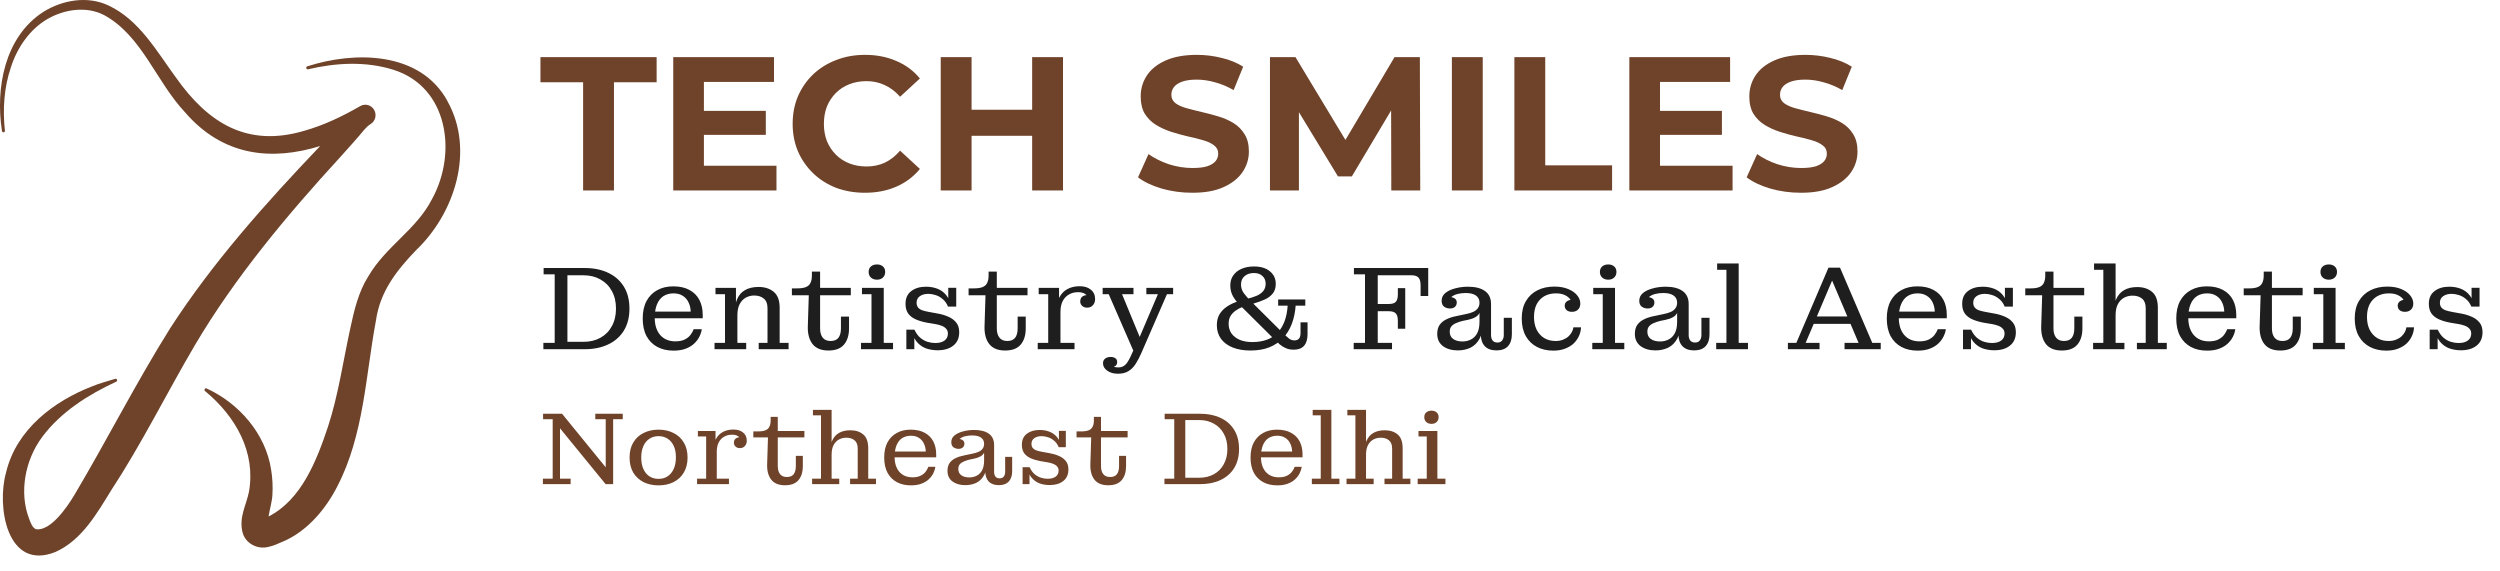 <svg width="315" height="72" viewBox="0 0 315 72" fill="none" xmlns="http://www.w3.org/2000/svg">
<g clip-path="url(#clip0_18_16)">
<path d="M45.841 16.405C46.143 16.059 46.45 15.768 46.672 15.647C47.286 15.289 47.502 14.492 47.151 13.86C46.801 13.228 46.014 13.009 45.394 13.366C43.124 14.674 40.762 15.8 38.309 16.487C31.218 18.576 26.274 15.592 22.155 9.75C19.734 6.447 17.55 2.512 13.684 0.698C11.042 -0.561 7.877 -0.011 5.456 1.5C0.577 4.649 -0.593 11.113 0.248 16.509C0.285 16.751 0.647 16.702 0.62 16.46C0.323 13.778 0.512 11.019 1.369 8.491C2.178 5.963 3.769 3.688 5.974 2.396C8.125 1.171 10.88 0.736 13.129 1.907C17.884 4.512 19.658 10.25 23.282 14.113C28.129 19.757 34.292 20.268 40.341 18.4C33.505 25.567 26.813 33.041 21.422 41.389C17.103 48.292 13.485 55.442 9.36 62.388C8.357 64.059 6.335 66.928 4.545 66.686C4.092 66.516 3.86 65.889 3.65 65.312C2.415 62.059 3.122 57.986 5.343 55.019C7.683 51.902 11.123 49.721 14.633 48.099C14.86 48.017 14.752 47.66 14.514 47.731C13.56 48.033 12.563 48.281 11.63 48.671C6.799 50.534 2.059 54.106 0.771 59.508C-0.459 63.834 0.889 72.006 6.998 69.544C10.331 68.038 12.201 64.702 14.024 61.756C17.874 55.887 21.066 49.413 24.592 43.428C29.633 34.915 36.163 27.105 42.838 19.829C43.469 19.136 45.313 17.081 45.841 16.41V16.405Z" fill="#6F432A"/>
<path d="M56.399 12.767C52.969 6.441 44.693 6.425 38.719 8.359C38.492 8.425 38.584 8.799 38.821 8.727C42.347 7.903 46.084 7.7 49.556 8.788C56.436 10.942 57.639 19.219 54.458 25.039C52.463 28.974 48.645 30.974 46.381 34.86C45.157 36.811 44.612 39.136 44.138 41.367C43.226 45.533 42.633 49.77 41.328 53.76C39.9 58.052 37.959 62.987 33.839 65.076C33.969 64.218 34.281 63.224 34.324 62.355C34.389 61.366 34.335 60.206 34.168 59.223C33.489 54.628 30.059 50.776 26.032 48.946C25.832 48.847 25.665 49.132 25.832 49.27C29.66 52.43 32.281 56.964 31.359 62.015C31.03 63.63 30.092 65.18 30.55 67.038C30.89 68.467 32.432 69.263 33.801 68.912C34.502 68.774 35.052 68.483 35.64 68.241C38.73 66.944 41.113 64.059 42.536 61.212C45.868 54.755 46.079 47.225 47.367 40.405C47.874 36.783 49.918 34.123 52.452 31.496C57.299 26.869 59.849 18.95 56.383 12.756L56.399 12.767Z" fill="#6F432A"/>
</g>
<path d="M73.472 24V10.368H68.096V7.2H82.736V10.368H77.36V24H73.472ZM88.404 13.968H96.492V16.992H88.404V13.968ZM88.692 20.88H97.836V24H84.828V7.2H97.524V10.32H88.692V20.88ZM108.97 24.288C107.674 24.288 106.466 24.08 105.346 23.664C104.242 23.232 103.282 22.624 102.465 21.84C101.65 21.056 101.01 20.136 100.546 19.08C100.098 18.024 99.874 16.864 99.874 15.6C99.874 14.336 100.098 13.176 100.546 12.12C101.01 11.064 101.65 10.144 102.465 9.36C103.298 8.576 104.266 7.976 105.37 7.56C106.474 7.128 107.682 6.912 108.994 6.912C110.45 6.912 111.762 7.168 112.93 7.68C114.114 8.176 115.106 8.912 115.906 9.888L113.41 12.192C112.834 11.536 112.194 11.048 111.49 10.728C110.786 10.392 110.018 10.224 109.186 10.224C108.402 10.224 107.682 10.352 107.026 10.608C106.37 10.864 105.802 11.232 105.322 11.712C104.842 12.192 104.466 12.76 104.194 13.416C103.938 14.072 103.81 14.8 103.81 15.6C103.81 16.4 103.938 17.128 104.194 17.784C104.466 18.44 104.842 19.008 105.322 19.488C105.802 19.968 106.37 20.336 107.026 20.592C107.682 20.848 108.402 20.976 109.186 20.976C110.018 20.976 110.786 20.816 111.49 20.496C112.194 20.16 112.834 19.656 113.41 18.984L115.906 21.288C115.106 22.264 114.114 23.008 112.93 23.52C111.762 24.032 110.442 24.288 108.97 24.288ZM130.051 7.2H133.939V24H130.051V7.2ZM122.419 24H118.531V7.2H122.419V24ZM130.339 17.112H122.131V13.824H130.339V17.112ZM150.231 24.288C148.887 24.288 147.599 24.112 146.367 23.76C145.135 23.392 144.143 22.92 143.391 22.344L144.711 19.416C145.431 19.928 146.279 20.352 147.255 20.688C148.247 21.008 149.247 21.168 150.255 21.168C151.023 21.168 151.639 21.096 152.103 20.952C152.583 20.792 152.935 20.576 153.159 20.304C153.383 20.032 153.495 19.72 153.495 19.368C153.495 18.92 153.319 18.568 152.967 18.312C152.615 18.04 152.151 17.824 151.575 17.664C150.999 17.488 150.359 17.328 149.655 17.184C148.967 17.024 148.271 16.832 147.567 16.608C146.879 16.384 146.247 16.096 145.671 15.744C145.095 15.392 144.623 14.928 144.255 14.352C143.903 13.776 143.727 13.04 143.727 12.144C143.727 11.184 143.983 10.312 144.495 9.528C145.023 8.728 145.807 8.096 146.847 7.632C147.903 7.152 149.223 6.912 150.807 6.912C151.863 6.912 152.903 7.04 153.927 7.296C154.951 7.536 155.855 7.904 156.639 8.4L155.439 11.352C154.655 10.904 153.871 10.576 153.087 10.368C152.303 10.144 151.535 10.032 150.783 10.032C150.031 10.032 149.415 10.12 148.935 10.296C148.455 10.472 148.111 10.704 147.903 10.992C147.695 11.264 147.591 11.584 147.591 11.952C147.591 12.384 147.767 12.736 148.119 13.008C148.471 13.264 148.935 13.472 149.511 13.632C150.087 13.792 150.719 13.952 151.407 14.112C152.111 14.272 152.807 14.456 153.495 14.664C154.199 14.872 154.839 15.152 155.415 15.504C155.991 15.856 156.455 16.32 156.807 16.896C157.175 17.472 157.359 18.2 157.359 19.08C157.359 20.024 157.095 20.888 156.567 21.672C156.039 22.456 155.247 23.088 154.191 23.568C153.151 24.048 151.831 24.288 150.231 24.288ZM160.015 24V7.2H163.231L170.383 19.056H168.679L175.711 7.2H178.903L178.951 24H175.303L175.279 12.792H175.951L170.335 22.224H168.583L162.847 12.792H163.663V24H160.015ZM182.937 24V7.2H186.825V24H182.937ZM190.812 24V7.2H194.7V20.832H203.124V24H190.812ZM208.873 13.968H216.961V16.992H208.873V13.968ZM209.161 20.88H218.305V24H205.297V7.2H217.993V10.32H209.161V20.88ZM226.918 24.288C225.574 24.288 224.286 24.112 223.054 23.76C221.822 23.392 220.83 22.92 220.078 22.344L221.398 19.416C222.118 19.928 222.966 20.352 223.942 20.688C224.934 21.008 225.934 21.168 226.942 21.168C227.71 21.168 228.326 21.096 228.79 20.952C229.27 20.792 229.622 20.576 229.846 20.304C230.07 20.032 230.182 19.72 230.182 19.368C230.182 18.92 230.006 18.568 229.654 18.312C229.302 18.04 228.838 17.824 228.262 17.664C227.686 17.488 227.046 17.328 226.342 17.184C225.654 17.024 224.958 16.832 224.254 16.608C223.566 16.384 222.934 16.096 222.358 15.744C221.782 15.392 221.31 14.928 220.942 14.352C220.59 13.776 220.414 13.04 220.414 12.144C220.414 11.184 220.67 10.312 221.182 9.528C221.71 8.728 222.494 8.096 223.534 7.632C224.59 7.152 225.91 6.912 227.494 6.912C228.55 6.912 229.59 7.04 230.614 7.296C231.638 7.536 232.542 7.904 233.326 8.4L232.126 11.352C231.342 10.904 230.558 10.576 229.774 10.368C228.99 10.144 228.222 10.032 227.47 10.032C226.718 10.032 226.102 10.12 225.622 10.296C225.142 10.472 224.798 10.704 224.59 10.992C224.382 11.264 224.278 11.584 224.278 11.952C224.278 12.384 224.454 12.736 224.806 13.008C225.158 13.264 225.622 13.472 226.198 13.632C226.774 13.792 227.406 13.952 228.094 14.112C228.798 14.272 229.494 14.456 230.182 14.664C230.886 14.872 231.526 15.152 232.102 15.504C232.678 15.856 233.142 16.32 233.494 16.896C233.862 17.472 234.046 18.2 234.046 19.08C234.046 20.024 233.782 20.888 233.254 21.672C232.726 22.456 231.934 23.088 230.878 23.568C229.838 24.048 228.518 24.288 226.918 24.288ZM76.307 61L70.561 53.967L70.821 52.134L76.32 58.881L76.307 61ZM68.403 61V60.311H69.638V52.823H68.429V52.134H70.821L70.561 53.967V60.311H71.9V61H68.403ZM76.307 61L76.242 58.881H76.32V52.823H75.007V52.134H78.465V52.823H77.256V61H76.307ZM82.98 61.156C82.278 61.156 81.65 61.022 81.095 60.753C80.549 60.476 80.116 60.077 79.795 59.557C79.483 59.028 79.327 58.391 79.327 57.646C79.327 56.901 79.483 56.268 79.795 55.748C80.116 55.219 80.549 54.821 81.095 54.552C81.65 54.275 82.278 54.136 82.98 54.136C83.682 54.136 84.306 54.275 84.852 54.552C85.407 54.821 85.84 55.219 86.152 55.748C86.473 56.268 86.633 56.901 86.633 57.646C86.633 58.391 86.473 59.028 86.152 59.557C85.84 60.077 85.407 60.476 84.852 60.753C84.306 61.022 83.682 61.156 82.98 61.156ZM82.98 60.337C83.422 60.337 83.803 60.229 84.124 60.012C84.453 59.795 84.709 59.483 84.891 59.076C85.073 58.669 85.164 58.179 85.164 57.607C85.164 57.052 85.073 56.58 84.891 56.19C84.709 55.791 84.453 55.488 84.124 55.28C83.803 55.063 83.422 54.955 82.98 54.955C82.547 54.955 82.165 55.063 81.836 55.28C81.507 55.488 81.251 55.796 81.069 56.203C80.887 56.602 80.796 57.083 80.796 57.646C80.796 58.218 80.887 58.703 81.069 59.102C81.251 59.501 81.507 59.808 81.836 60.025C82.165 60.233 82.547 60.337 82.98 60.337ZM87.83 61V60.311H88.974V54.994H87.934V54.305H90.157V56.541L90.313 56.515V60.311H91.847V61H87.83ZM89.858 56.931C89.867 56.272 89.979 55.739 90.196 55.332C90.421 54.916 90.72 54.613 91.093 54.422C91.474 54.223 91.903 54.123 92.38 54.123C92.891 54.114 93.303 54.236 93.615 54.487C93.936 54.738 94.096 55.085 94.096 55.527C94.096 55.804 94.013 56.03 93.849 56.203C93.693 56.376 93.485 56.463 93.225 56.463C92.999 56.463 92.817 56.398 92.679 56.268C92.54 56.138 92.471 55.978 92.471 55.787C92.471 55.544 92.553 55.362 92.718 55.241C92.891 55.12 93.138 55.068 93.459 55.085L93.342 55.553C93.325 55.302 93.212 55.107 93.004 54.968C92.805 54.829 92.536 54.764 92.198 54.773C91.851 54.773 91.535 54.855 91.249 55.02C90.963 55.176 90.733 55.414 90.56 55.735C90.395 56.056 90.313 56.454 90.313 56.931H89.858ZM98.91 61.143C98.121 61.143 97.54 60.905 97.168 60.428C96.795 59.943 96.626 59.28 96.661 58.439L96.765 55.111H94.919V54.357H95.517C95.915 54.357 96.227 54.309 96.453 54.214C96.687 54.119 96.851 53.967 96.947 53.759C97.051 53.551 97.103 53.282 97.103 52.953V52.524H98V58.738C98 59.163 98.095 59.496 98.286 59.739C98.476 59.982 98.762 60.103 99.144 60.103C99.534 60.103 99.82 59.986 100.002 59.752C100.184 59.509 100.275 59.171 100.275 58.738V57.438H101.159V58.725C101.159 59.479 100.972 60.073 100.6 60.506C100.236 60.931 99.672 61.143 98.91 61.143ZM98 55.111V54.305H101.354V55.111H98ZM102.326 61V60.311H103.444V52.329H102.43V51.64H104.783V60.311H105.745V61H102.326ZM107.11 61V60.311H108.072V56.528C108.072 56.051 107.942 55.705 107.682 55.488C107.422 55.263 107.071 55.15 106.629 55.15C106.308 55.15 106.005 55.224 105.719 55.371C105.441 55.518 105.216 55.748 105.043 56.06C104.869 56.372 104.783 56.784 104.783 57.295L104.549 57.308C104.549 56.606 104.644 56.025 104.835 55.566C105.034 55.107 105.324 54.769 105.706 54.552C106.096 54.327 106.577 54.214 107.149 54.214C107.816 54.214 108.358 54.392 108.774 54.747C109.19 55.094 109.398 55.674 109.398 56.489V60.311H110.373V61H107.11ZM114.775 61.156C114.099 61.156 113.51 61.022 113.007 60.753C112.504 60.484 112.11 60.09 111.824 59.57C111.547 59.041 111.408 58.4 111.408 57.646C111.408 56.892 111.547 56.255 111.824 55.735C112.11 55.215 112.5 54.821 112.994 54.552C113.497 54.275 114.077 54.136 114.736 54.136L114.775 54.903C114.35 54.903 113.982 55.003 113.67 55.202C113.367 55.401 113.133 55.7 112.968 56.099C112.803 56.489 112.721 56.979 112.721 57.568C112.721 58.357 112.92 58.985 113.319 59.453C113.726 59.912 114.277 60.142 114.97 60.142C115.395 60.142 115.741 60.073 116.01 59.934C116.279 59.795 116.487 59.626 116.634 59.427C116.79 59.219 116.903 59.015 116.972 58.816H117.856C117.821 59.085 117.735 59.358 117.596 59.635C117.457 59.912 117.262 60.168 117.011 60.402C116.768 60.627 116.461 60.809 116.088 60.948C115.724 61.087 115.286 61.156 114.775 61.156ZM112.032 57.62V56.892H116.647L117.96 57.243V57.62H112.032ZM116.647 56.892C116.638 56.528 116.56 56.194 116.413 55.891C116.274 55.588 116.066 55.349 115.789 55.176C115.52 54.994 115.182 54.903 114.775 54.903L114.736 54.136C115.438 54.136 116.027 54.266 116.504 54.526C116.989 54.786 117.353 55.15 117.596 55.618C117.839 56.086 117.96 56.628 117.96 57.243L116.647 56.892ZM120.773 56.554C120.539 56.554 120.327 56.489 120.136 56.359C119.954 56.22 119.863 56.004 119.863 55.709C119.863 55.371 119.998 55.089 120.266 54.864C120.544 54.639 120.903 54.47 121.345 54.357C121.787 54.236 122.255 54.175 122.749 54.175C123.547 54.175 124.166 54.335 124.608 54.656C125.05 54.977 125.267 55.462 125.258 56.112L123.997 55.917C123.997 55.579 123.867 55.319 123.607 55.137C123.356 54.955 122.979 54.864 122.476 54.864C122.173 54.864 121.883 54.899 121.605 54.968C121.328 55.037 121.098 55.15 120.916 55.306C120.743 55.453 120.648 55.653 120.63 55.904L120.617 55.28C120.895 55.289 121.116 55.345 121.28 55.449C121.445 55.553 121.523 55.713 121.514 55.93C121.506 56.121 121.436 56.272 121.306 56.385C121.176 56.498 120.999 56.554 120.773 56.554ZM125.856 61.13C125.302 61.13 124.877 60.978 124.582 60.675C124.288 60.363 124.14 59.925 124.14 59.362V58.946H123.997V57.035H123.919L123.997 56.45V55.917L125.258 56.112V59.466C125.258 59.7 125.315 59.895 125.427 60.051C125.549 60.198 125.726 60.272 125.96 60.272C126.186 60.272 126.355 60.198 126.467 60.051C126.589 59.895 126.649 59.7 126.649 59.466V57.568H127.533V59.375C127.533 59.93 127.39 60.363 127.104 60.675C126.818 60.978 126.402 61.13 125.856 61.13ZM121.631 61.13C120.973 61.13 120.431 60.974 120.006 60.662C119.59 60.341 119.382 59.899 119.382 59.336C119.382 58.929 119.469 58.599 119.642 58.348C119.824 58.088 120.071 57.884 120.383 57.737C120.695 57.581 121.055 57.464 121.462 57.386L122.567 57.152C122.836 57.1 123.079 57.026 123.295 56.931C123.512 56.836 123.681 56.706 123.802 56.541C123.932 56.376 123.997 56.168 123.997 55.917L124.036 57.035H123.997C123.911 57.226 123.759 57.382 123.542 57.503C123.334 57.624 123.07 57.72 122.749 57.789L122.177 57.906C121.917 57.967 121.679 58.045 121.462 58.14C121.246 58.227 121.072 58.344 120.942 58.491C120.812 58.638 120.747 58.838 120.747 59.089C120.747 59.436 120.873 59.7 121.124 59.882C121.376 60.064 121.714 60.155 122.138 60.155C122.468 60.155 122.771 60.086 123.048 59.947C123.334 59.808 123.564 59.583 123.737 59.271C123.911 58.95 123.997 58.53 123.997 58.01L124.374 58.036C124.374 58.781 124.253 59.384 124.01 59.843C123.768 60.294 123.438 60.623 123.022 60.831C122.606 61.03 122.143 61.13 121.631 61.13ZM132.266 61.117C131.79 61.117 131.352 61.043 130.953 60.896C130.563 60.74 130.234 60.497 129.965 60.168C129.697 59.839 129.519 59.405 129.432 58.868H129.731C129.905 59.241 130.117 59.535 130.368 59.752C130.62 59.96 130.884 60.107 131.161 60.194C131.447 60.281 131.729 60.324 132.006 60.324C132.44 60.324 132.778 60.233 133.02 60.051C133.263 59.869 133.384 59.618 133.384 59.297C133.384 59.072 133.319 58.894 133.189 58.764C133.068 58.625 132.903 58.517 132.695 58.439C132.496 58.361 132.271 58.3 132.019 58.257L131.083 58.101C130.624 58.014 130.217 57.893 129.861 57.737C129.515 57.581 129.242 57.369 129.042 57.1C128.852 56.823 128.756 56.472 128.756 56.047C128.756 55.432 128.964 54.968 129.38 54.656C129.796 54.335 130.334 54.175 130.992 54.175C131.443 54.175 131.859 54.249 132.24 54.396C132.622 54.543 132.942 54.777 133.202 55.098C133.462 55.41 133.627 55.826 133.696 56.346H133.397C133.25 55.991 133.051 55.713 132.799 55.514C132.557 55.306 132.297 55.163 132.019 55.085C131.751 54.998 131.495 54.955 131.252 54.955C130.862 54.955 130.55 55.042 130.316 55.215C130.082 55.38 129.965 55.614 129.965 55.917C129.965 56.134 130.017 56.307 130.121 56.437C130.225 56.567 130.377 56.671 130.576 56.749C130.784 56.818 131.031 56.879 131.317 56.931L132.24 57.1C132.656 57.169 133.042 57.282 133.397 57.438C133.761 57.585 134.056 57.798 134.281 58.075C134.507 58.344 134.619 58.699 134.619 59.141C134.619 59.782 134.403 60.272 133.969 60.61C133.545 60.948 132.977 61.117 132.266 61.117ZM128.847 61V58.868H129.432L129.718 59.323V61H128.847ZM133.696 56.346L133.423 55.904V54.292H134.294V56.346H133.696ZM139.636 61.143C138.848 61.143 138.267 60.905 137.894 60.428C137.522 59.943 137.353 59.28 137.387 58.439L137.491 55.111H135.645V54.357H136.243C136.642 54.357 136.954 54.309 137.179 54.214C137.413 54.119 137.578 53.967 137.673 53.759C137.777 53.551 137.829 53.282 137.829 52.953V52.524H138.726V58.738C138.726 59.163 138.822 59.496 139.012 59.739C139.203 59.982 139.489 60.103 139.87 60.103C140.26 60.103 140.546 59.986 140.728 59.752C140.91 59.509 141.001 59.171 141.001 58.738V57.438H141.885V58.725C141.885 59.479 141.699 60.073 141.326 60.506C140.962 60.931 140.399 61.143 139.636 61.143ZM138.726 55.111V54.305H142.08V55.111H138.726ZM149.346 61V60.194H151.101C151.803 60.194 152.419 60.047 152.947 59.752C153.485 59.457 153.901 59.037 154.195 58.491C154.499 57.945 154.65 57.304 154.65 56.567C154.65 55.822 154.499 55.18 154.195 54.643C153.901 54.097 153.485 53.677 152.947 53.382C152.419 53.079 151.803 52.927 151.101 52.927H149.346V52.134H151.231C152.211 52.134 153.064 52.307 153.792 52.654C154.529 53.001 155.101 53.503 155.508 54.162C155.916 54.821 156.119 55.622 156.119 56.567C156.119 57.503 155.916 58.305 155.508 58.972C155.101 59.631 154.529 60.133 153.792 60.48C153.064 60.827 152.211 61 151.231 61H149.346ZM146.72 61V60.311H147.955V52.823H146.746V52.134H149.346V61H146.72ZM160.935 61.156C160.259 61.156 159.67 61.022 159.167 60.753C158.665 60.484 158.27 60.09 157.984 59.57C157.707 59.041 157.568 58.4 157.568 57.646C157.568 56.892 157.707 56.255 157.984 55.735C158.27 55.215 158.66 54.821 159.154 54.552C159.657 54.275 160.238 54.136 160.896 54.136L160.935 54.903C160.511 54.903 160.142 55.003 159.83 55.202C159.527 55.401 159.293 55.7 159.128 56.099C158.964 56.489 158.881 56.979 158.881 57.568C158.881 58.357 159.081 58.985 159.479 59.453C159.887 59.912 160.437 60.142 161.13 60.142C161.555 60.142 161.902 60.073 162.17 59.934C162.439 59.795 162.647 59.626 162.794 59.427C162.95 59.219 163.063 59.015 163.132 58.816H164.016C163.982 59.085 163.895 59.358 163.756 59.635C163.618 59.912 163.423 60.168 163.171 60.402C162.929 60.627 162.621 60.809 162.248 60.948C161.884 61.087 161.447 61.156 160.935 61.156ZM158.192 57.62V56.892H162.807L164.12 57.243V57.62H158.192ZM162.807 56.892C162.799 56.528 162.721 56.194 162.573 55.891C162.435 55.588 162.227 55.349 161.949 55.176C161.681 54.994 161.343 54.903 160.935 54.903L160.896 54.136C161.598 54.136 162.188 54.266 162.664 54.526C163.15 54.786 163.514 55.15 163.756 55.618C163.999 56.086 164.12 56.628 164.12 57.243L162.807 56.892ZM165.295 61V60.311H166.413V52.329H165.399V51.64H167.752V60.311H168.766V61H165.295ZM169.662 61V60.311H170.78V52.329H169.766V51.64H172.119V60.311H173.081V61H169.662ZM174.446 61V60.311H175.408V56.528C175.408 56.051 175.278 55.705 175.018 55.488C174.758 55.263 174.407 55.15 173.965 55.15C173.644 55.15 173.341 55.224 173.055 55.371C172.777 55.518 172.552 55.748 172.379 56.06C172.205 56.372 172.119 56.784 172.119 57.295L171.885 57.308C171.885 56.606 171.98 56.025 172.171 55.566C172.37 55.107 172.66 54.769 173.042 54.552C173.432 54.327 173.913 54.214 174.485 54.214C175.152 54.214 175.694 54.392 176.11 54.747C176.526 55.094 176.734 55.674 176.734 56.489V60.311H177.709V61H174.446ZM178.627 61V60.311H179.771V54.994H178.731V54.305H181.11V60.311H182.124V61H178.627ZM180.369 53.408C180.1 53.408 179.879 53.33 179.706 53.174C179.541 53.018 179.459 52.814 179.459 52.563C179.459 52.312 179.541 52.112 179.706 51.965C179.879 51.818 180.1 51.744 180.369 51.744C180.637 51.744 180.854 51.818 181.019 51.965C181.183 52.104 181.266 52.303 181.266 52.563C181.266 52.814 181.183 53.018 181.019 53.174C180.854 53.33 180.637 53.408 180.369 53.408Z" fill="#6F432A"/>
<path d="M71.495 44V43.07H73.52C74.33 43.07 75.04 42.9 75.65 42.56C76.27 42.22 76.75 41.735 77.09 41.105C77.44 40.475 77.615 39.735 77.615 38.885C77.615 38.025 77.44 37.285 77.09 36.665C76.75 36.035 76.27 35.55 75.65 35.21C75.04 34.86 74.33 34.685 73.52 34.685H71.495V33.77H73.67C74.8 33.77 75.785 33.97 76.625 34.37C77.475 34.77 78.135 35.35 78.605 36.11C79.075 36.87 79.31 37.795 79.31 38.885C79.31 39.965 79.075 40.89 78.605 41.66C78.135 42.42 77.475 43 76.625 43.4C75.785 43.8 74.8 44 73.67 44H71.495ZM68.465 44V43.205H69.89V34.565H68.495V33.77H71.495V44H68.465ZM84.867 44.18C84.087 44.18 83.407 44.025 82.827 43.715C82.247 43.405 81.792 42.95 81.462 42.35C81.142 41.74 80.982 41 80.982 40.13C80.982 39.26 81.142 38.525 81.462 37.925C81.792 37.325 82.242 36.87 82.812 36.56C83.392 36.24 84.062 36.08 84.822 36.08L84.867 36.965C84.377 36.965 83.952 37.08 83.592 37.31C83.242 37.54 82.972 37.885 82.782 38.345C82.592 38.795 82.497 39.36 82.497 40.04C82.497 40.95 82.727 41.675 83.187 42.215C83.657 42.745 84.292 43.01 85.092 43.01C85.582 43.01 85.982 42.93 86.292 42.77C86.602 42.61 86.842 42.415 87.012 42.185C87.192 41.945 87.322 41.71 87.402 41.48H88.422C88.382 41.79 88.282 42.105 88.122 42.425C87.962 42.745 87.737 43.04 87.447 43.31C87.167 43.57 86.812 43.78 86.382 43.94C85.962 44.1 85.457 44.18 84.867 44.18ZM81.702 40.1V39.26H87.027L88.542 39.665V40.1H81.702ZM87.027 39.26C87.017 38.84 86.927 38.455 86.757 38.105C86.597 37.755 86.357 37.48 86.037 37.28C85.727 37.07 85.337 36.965 84.867 36.965L84.822 36.08C85.632 36.08 86.312 36.23 86.862 36.53C87.422 36.83 87.842 37.25 88.122 37.79C88.402 38.33 88.542 38.955 88.542 39.665L87.027 39.26ZM95.596 44V43.205H96.706V38.825C96.706 38.275 96.551 37.875 96.241 37.625C95.941 37.365 95.536 37.235 95.026 37.235C94.656 37.235 94.311 37.32 93.991 37.49C93.671 37.66 93.411 37.93 93.211 38.3C93.011 38.66 92.911 39.135 92.911 39.725H92.536C92.536 38.915 92.646 38.245 92.866 37.715C93.096 37.185 93.436 36.795 93.886 36.545C94.346 36.285 94.911 36.155 95.581 36.155C96.361 36.155 96.996 36.36 97.486 36.77C97.986 37.18 98.236 37.85 98.236 38.78V43.205H99.361V44H95.596ZM90.031 44V43.205H91.351V37.07H90.151V36.275H92.731V39.02L92.911 38.99V43.205H94.021V44H90.031ZM104.383 44.165C103.473 44.165 102.803 43.89 102.373 43.34C101.943 42.78 101.748 42.015 101.788 41.045L101.908 37.205H99.778V36.335H100.468C100.928 36.335 101.288 36.28 101.548 36.17C101.818 36.06 102.008 35.885 102.118 35.645C102.238 35.405 102.298 35.095 102.298 34.715V34.22H103.333V41.39C103.333 41.88 103.443 42.265 103.663 42.545C103.883 42.825 104.213 42.965 104.653 42.965C105.103 42.965 105.433 42.83 105.643 42.56C105.853 42.28 105.958 41.89 105.958 41.39V39.89H106.978V41.375C106.978 42.245 106.763 42.93 106.333 43.43C105.913 43.92 105.263 44.165 104.383 44.165ZM103.333 37.205V36.275H107.203V37.205H103.333ZM108.488 44V43.205H109.808V37.07H108.608V36.275H111.353V43.205H112.523V44H108.488ZM110.498 35.24C110.188 35.24 109.933 35.15 109.733 34.97C109.543 34.79 109.448 34.555 109.448 34.265C109.448 33.975 109.543 33.745 109.733 33.575C109.933 33.405 110.188 33.32 110.498 33.32C110.808 33.32 111.058 33.405 111.248 33.575C111.438 33.735 111.533 33.965 111.533 34.265C111.533 34.555 111.438 34.79 111.248 34.97C111.058 35.15 110.808 35.24 110.498 35.24ZM118.145 44.135C117.595 44.135 117.09 44.05 116.63 43.88C116.18 43.7 115.8 43.42 115.49 43.04C115.18 42.66 114.975 42.16 114.875 41.54H115.22C115.42 41.97 115.665 42.31 115.955 42.56C116.245 42.8 116.55 42.97 116.87 43.07C117.2 43.17 117.525 43.22 117.845 43.22C118.345 43.22 118.735 43.115 119.015 42.905C119.295 42.695 119.435 42.405 119.435 42.035C119.435 41.775 119.36 41.57 119.21 41.42C119.07 41.26 118.88 41.135 118.64 41.045C118.41 40.955 118.15 40.885 117.86 40.835L116.78 40.655C116.25 40.555 115.78 40.415 115.37 40.235C114.97 40.055 114.655 39.81 114.425 39.5C114.205 39.18 114.095 38.775 114.095 38.285C114.095 37.575 114.335 37.04 114.815 36.68C115.295 36.31 115.915 36.125 116.675 36.125C117.195 36.125 117.675 36.21 118.115 36.38C118.555 36.55 118.925 36.82 119.225 37.19C119.525 37.55 119.715 38.03 119.795 38.63H119.45C119.28 38.22 119.05 37.9 118.76 37.67C118.48 37.43 118.18 37.265 117.86 37.175C117.55 37.075 117.255 37.025 116.975 37.025C116.525 37.025 116.165 37.125 115.895 37.325C115.625 37.515 115.49 37.785 115.49 38.135C115.49 38.385 115.55 38.585 115.67 38.735C115.79 38.885 115.965 39.005 116.195 39.095C116.435 39.175 116.72 39.245 117.05 39.305L118.115 39.5C118.595 39.58 119.04 39.71 119.45 39.89C119.87 40.06 120.21 40.305 120.47 40.625C120.73 40.935 120.86 41.345 120.86 41.855C120.86 42.595 120.61 43.16 120.11 43.55C119.62 43.94 118.965 44.135 118.145 44.135ZM114.2 44V41.54H114.875L115.205 42.065V44H114.2ZM119.795 38.63L119.48 38.12V36.26H120.485V38.63H119.795ZM126.648 44.165C125.738 44.165 125.068 43.89 124.638 43.34C124.208 42.78 124.013 42.015 124.053 41.045L124.173 37.205H122.043V36.335H122.733C123.193 36.335 123.553 36.28 123.813 36.17C124.083 36.06 124.273 35.885 124.383 35.645C124.503 35.405 124.563 35.095 124.563 34.715V34.22H125.598V41.39C125.598 41.88 125.708 42.265 125.928 42.545C126.148 42.825 126.478 42.965 126.918 42.965C127.368 42.965 127.698 42.83 127.908 42.56C128.118 42.28 128.223 41.89 128.223 41.39V39.89H129.243V41.375C129.243 42.245 129.028 42.93 128.598 43.43C128.178 43.92 127.528 44.165 126.648 44.165ZM125.598 37.205V36.275H129.468V37.205H125.598ZM130.754 44V43.205H132.074V37.07H130.874V36.275H133.439V38.855L133.619 38.825V43.205H135.389V44H130.754ZM133.094 39.305C133.104 38.545 133.234 37.93 133.484 37.46C133.744 36.98 134.089 36.63 134.519 36.41C134.959 36.18 135.454 36.065 136.004 36.065C136.594 36.055 137.069 36.195 137.429 36.485C137.799 36.775 137.984 37.175 137.984 37.685C137.984 38.005 137.889 38.265 137.699 38.465C137.519 38.665 137.279 38.765 136.979 38.765C136.719 38.765 136.509 38.69 136.349 38.54C136.189 38.39 136.109 38.205 136.109 37.985C136.109 37.705 136.204 37.495 136.394 37.355C136.594 37.215 136.879 37.155 137.249 37.175L137.114 37.715C137.094 37.425 136.964 37.2 136.724 37.04C136.494 36.88 136.184 36.805 135.794 36.815C135.394 36.815 135.029 36.91 134.699 37.1C134.369 37.28 134.104 37.555 133.904 37.925C133.714 38.295 133.619 38.755 133.619 39.305H133.094ZM140.884 46.295C141.154 46.295 141.379 46.24 141.559 46.13C141.749 46.02 141.909 45.865 142.039 45.665C142.169 45.475 142.294 45.255 142.414 45.005L143.209 43.28L143.344 43.055L145.894 37.07H144.439V36.275H147.814V37.07H147.034L143.824 44.45C143.594 44.98 143.354 45.44 143.104 45.83C142.854 46.23 142.549 46.54 142.189 46.76C141.839 46.98 141.394 47.09 140.854 47.09L140.884 46.295ZM143.104 44.885L139.699 37.07H138.934V36.275H142.819V37.07H141.379L143.854 43.07L143.104 44.885ZM139.939 44.975C140.169 44.975 140.364 45.025 140.524 45.125C140.684 45.235 140.764 45.4 140.764 45.62C140.764 45.87 140.669 46.045 140.479 46.145C140.299 46.245 140.094 46.295 139.864 46.295L139.879 45.875C139.959 46.005 140.084 46.105 140.254 46.175C140.424 46.255 140.634 46.295 140.884 46.295L140.854 47.09C140.314 47.09 139.864 46.96 139.504 46.7C139.154 46.45 138.979 46.14 138.979 45.77C138.979 45.52 139.069 45.325 139.249 45.185C139.429 45.045 139.659 44.975 139.939 44.975ZM163.867 40.61H164.752V42.095C164.752 42.735 164.607 43.225 164.317 43.565C164.027 43.895 163.587 44.06 162.997 44.06C162.637 44.06 162.317 44 162.037 43.88C161.757 43.76 161.502 43.605 161.272 43.415C161.052 43.215 160.832 43.01 160.612 42.8L156.667 38.885C156.387 38.615 156.122 38.34 155.872 38.06C155.622 37.78 155.417 37.47 155.257 37.13C155.097 36.79 155.017 36.4 155.017 35.96C155.017 35.47 155.142 35.05 155.392 34.7C155.642 34.34 155.987 34.065 156.427 33.875C156.877 33.675 157.402 33.575 158.002 33.575C158.862 33.575 159.532 33.78 160.012 34.19C160.502 34.59 160.747 35.115 160.747 35.765C160.747 36.265 160.617 36.675 160.357 36.995C160.097 37.315 159.747 37.57 159.307 37.76C158.877 37.95 158.402 38.12 157.882 38.27L157.387 38.405C157.117 38.475 156.832 38.57 156.532 38.69C156.232 38.8 155.952 38.95 155.692 39.14C155.432 39.32 155.217 39.545 155.047 39.815C154.887 40.085 154.807 40.41 154.807 40.79C154.807 41.27 154.932 41.685 155.182 42.035C155.432 42.375 155.782 42.64 156.232 42.83C156.682 43.01 157.197 43.1 157.777 43.1C159.177 43.1 160.247 42.705 160.987 41.915C161.727 41.125 162.147 39.99 162.247 38.51H161.047V37.73H164.467V38.51H163.252C163.192 39.34 163.032 40.1 162.772 40.79C162.512 41.48 162.147 42.08 161.677 42.59C161.207 43.09 160.627 43.48 159.937 43.76C159.257 44.03 158.462 44.165 157.552 44.165C156.712 44.165 155.972 44.04 155.332 43.79C154.702 43.54 154.207 43.175 153.847 42.695C153.497 42.215 153.322 41.64 153.322 40.97C153.322 40.45 153.427 40.005 153.637 39.635C153.857 39.265 154.142 38.955 154.492 38.705C154.842 38.455 155.217 38.255 155.617 38.105C156.027 37.945 156.427 37.82 156.817 37.73L157.177 37.64C157.637 37.53 158.037 37.4 158.377 37.25C158.727 37.09 158.997 36.89 159.187 36.65C159.377 36.4 159.472 36.1 159.472 35.75C159.472 35.34 159.337 35.015 159.067 34.775C158.807 34.525 158.447 34.4 157.987 34.4C157.517 34.4 157.127 34.53 156.817 34.79C156.517 35.05 156.367 35.4 156.367 35.84C156.367 36.25 156.487 36.62 156.727 36.95C156.967 37.27 157.247 37.59 157.567 37.91L161.872 42.185C162.062 42.365 162.252 42.53 162.442 42.68C162.642 42.82 162.862 42.89 163.102 42.89C163.352 42.89 163.542 42.815 163.672 42.665C163.802 42.515 163.867 42.28 163.867 41.96V40.61ZM170.565 44V43.205H171.99V34.565H170.595V33.77H173.595V43.205H175.395V44H170.565ZM173.595 34.685V33.77H179.955V34.685H173.595ZM173.595 39.215V38.3H177.06V39.215H173.595ZM178.995 35.975C178.995 35.505 178.91 35.175 178.74 34.985C178.57 34.785 178.265 34.685 177.825 34.685H179.955V37.295H178.995V35.975ZM175.005 38.3C175.415 38.3 175.705 38.21 175.875 38.03C176.045 37.84 176.13 37.525 176.13 37.085V36.305H177.06V38.3H175.005ZM176.13 40.445C176.13 39.995 176.045 39.68 175.875 39.5C175.705 39.31 175.415 39.215 175.005 39.215H177.06V41.42H176.13V40.445ZM182.696 38.87C182.426 38.87 182.181 38.795 181.961 38.645C181.751 38.485 181.646 38.235 181.646 37.895C181.646 37.505 181.801 37.18 182.111 36.92C182.431 36.66 182.846 36.465 183.356 36.335C183.866 36.195 184.406 36.125 184.976 36.125C185.896 36.125 186.611 36.31 187.121 36.68C187.631 37.05 187.881 37.61 187.871 38.36L186.416 38.135C186.416 37.745 186.266 37.445 185.966 37.235C185.676 37.025 185.241 36.92 184.661 36.92C184.311 36.92 183.976 36.96 183.656 37.04C183.336 37.12 183.071 37.25 182.861 37.43C182.661 37.6 182.551 37.83 182.531 38.12L182.516 37.4C182.836 37.41 183.091 37.475 183.281 37.595C183.471 37.715 183.561 37.9 183.551 38.15C183.541 38.37 183.461 38.545 183.311 38.675C183.161 38.805 182.956 38.87 182.696 38.87ZM188.561 44.15C187.921 44.15 187.431 43.975 187.091 43.625C186.751 43.265 186.581 42.76 186.581 42.11V41.63H186.416V39.425H186.326L186.416 38.75V38.135L187.871 38.36V42.23C187.871 42.5 187.936 42.725 188.066 42.905C188.206 43.075 188.411 43.16 188.681 43.16C188.941 43.16 189.136 43.075 189.266 42.905C189.406 42.725 189.476 42.5 189.476 42.23V40.04H190.496V42.125C190.496 42.765 190.331 43.265 190.001 43.625C189.671 43.975 189.191 44.15 188.561 44.15ZM183.686 44.15C182.926 44.15 182.301 43.97 181.811 43.61C181.331 43.24 181.091 42.73 181.091 42.08C181.091 41.61 181.191 41.23 181.391 40.94C181.601 40.64 181.886 40.405 182.246 40.235C182.606 40.055 183.021 39.92 183.491 39.83L184.766 39.56C185.076 39.5 185.356 39.415 185.606 39.305C185.856 39.195 186.051 39.045 186.191 38.855C186.341 38.665 186.416 38.425 186.416 38.135L186.461 39.425H186.416C186.316 39.645 186.141 39.825 185.891 39.965C185.651 40.105 185.346 40.215 184.976 40.295L184.316 40.43C184.016 40.5 183.741 40.59 183.491 40.7C183.241 40.8 183.041 40.935 182.891 41.105C182.741 41.275 182.666 41.505 182.666 41.795C182.666 42.195 182.811 42.5 183.101 42.71C183.391 42.92 183.781 43.025 184.271 43.025C184.651 43.025 185.001 42.945 185.321 42.785C185.651 42.625 185.916 42.365 186.116 42.005C186.316 41.635 186.416 41.15 186.416 40.55L186.851 40.58C186.851 41.44 186.711 42.135 186.431 42.665C186.151 43.185 185.771 43.565 185.291 43.805C184.811 44.035 184.276 44.15 183.686 44.15ZM195.714 44.18C194.944 44.18 194.259 44.025 193.659 43.715C193.059 43.405 192.589 42.95 192.249 42.35C191.909 41.74 191.739 41 191.739 40.13C191.739 39.26 191.914 38.53 192.264 37.94C192.614 37.34 193.099 36.885 193.719 36.575C194.339 36.265 195.044 36.11 195.834 36.11L196.029 36.965C195.479 36.965 194.994 37.085 194.574 37.325C194.164 37.565 193.844 37.905 193.614 38.345C193.394 38.785 193.284 39.315 193.284 39.935C193.284 40.545 193.394 41.08 193.614 41.54C193.844 41.99 194.159 42.34 194.559 42.59C194.969 42.84 195.449 42.965 195.999 42.965C196.359 42.965 196.674 42.91 196.944 42.8C197.224 42.69 197.454 42.55 197.634 42.38C197.824 42.2 197.969 42.01 198.069 41.81C198.169 41.61 198.229 41.42 198.249 41.24H199.209C199.199 41.59 199.119 41.94 198.969 42.29C198.819 42.64 198.599 42.96 198.309 43.25C198.019 43.53 197.654 43.755 197.214 43.925C196.784 44.095 196.284 44.18 195.714 44.18ZM198.069 39.29C197.789 39.29 197.564 39.22 197.394 39.08C197.234 38.93 197.154 38.745 197.154 38.525C197.154 38.265 197.259 38.07 197.469 37.94C197.679 37.81 197.944 37.74 198.264 37.73L198.219 38.315C198.129 38.085 197.994 37.87 197.814 37.67C197.644 37.46 197.414 37.29 197.124 37.16C196.834 37.03 196.469 36.965 196.029 36.965L195.834 36.11C196.534 36.11 197.124 36.215 197.604 36.425C198.094 36.625 198.469 36.89 198.729 37.22C198.989 37.54 199.119 37.885 199.119 38.255C199.119 38.575 199.019 38.83 198.819 39.02C198.629 39.2 198.379 39.29 198.069 39.29ZM200.627 44V43.205H201.947V37.07H200.747V36.275H203.492V43.205H204.662V44H200.627ZM202.637 35.24C202.327 35.24 202.072 35.15 201.872 34.97C201.682 34.79 201.587 34.555 201.587 34.265C201.587 33.975 201.682 33.745 201.872 33.575C202.072 33.405 202.327 33.32 202.637 33.32C202.947 33.32 203.197 33.405 203.387 33.575C203.577 33.735 203.672 33.965 203.672 34.265C203.672 34.555 203.577 34.79 203.387 34.97C203.197 35.15 202.947 35.24 202.637 35.24ZM207.598 38.87C207.328 38.87 207.083 38.795 206.863 38.645C206.653 38.485 206.548 38.235 206.548 37.895C206.548 37.505 206.703 37.18 207.013 36.92C207.333 36.66 207.748 36.465 208.258 36.335C208.768 36.195 209.308 36.125 209.878 36.125C210.798 36.125 211.513 36.31 212.023 36.68C212.533 37.05 212.783 37.61 212.773 38.36L211.318 38.135C211.318 37.745 211.168 37.445 210.868 37.235C210.578 37.025 210.143 36.92 209.563 36.92C209.213 36.92 208.878 36.96 208.558 37.04C208.238 37.12 207.973 37.25 207.763 37.43C207.563 37.6 207.453 37.83 207.433 38.12L207.418 37.4C207.738 37.41 207.993 37.475 208.183 37.595C208.373 37.715 208.463 37.9 208.453 38.15C208.443 38.37 208.363 38.545 208.213 38.675C208.063 38.805 207.858 38.87 207.598 38.87ZM213.463 44.15C212.823 44.15 212.333 43.975 211.993 43.625C211.653 43.265 211.483 42.76 211.483 42.11V41.63H211.318V39.425H211.228L211.318 38.75V38.135L212.773 38.36V42.23C212.773 42.5 212.838 42.725 212.968 42.905C213.108 43.075 213.313 43.16 213.583 43.16C213.843 43.16 214.038 43.075 214.168 42.905C214.308 42.725 214.378 42.5 214.378 42.23V40.04H215.398V42.125C215.398 42.765 215.233 43.265 214.903 43.625C214.573 43.975 214.093 44.15 213.463 44.15ZM208.588 44.15C207.828 44.15 207.203 43.97 206.713 43.61C206.233 43.24 205.993 42.73 205.993 42.08C205.993 41.61 206.093 41.23 206.293 40.94C206.503 40.64 206.788 40.405 207.148 40.235C207.508 40.055 207.923 39.92 208.393 39.83L209.668 39.56C209.978 39.5 210.258 39.415 210.508 39.305C210.758 39.195 210.953 39.045 211.093 38.855C211.243 38.665 211.318 38.425 211.318 38.135L211.363 39.425H211.318C211.218 39.645 211.043 39.825 210.793 39.965C210.553 40.105 210.248 40.215 209.878 40.295L209.218 40.43C208.918 40.5 208.643 40.59 208.393 40.7C208.143 40.8 207.943 40.935 207.793 41.105C207.643 41.275 207.568 41.505 207.568 41.795C207.568 42.195 207.713 42.5 208.003 42.71C208.293 42.92 208.683 43.025 209.173 43.025C209.553 43.025 209.903 42.945 210.223 42.785C210.553 42.625 210.818 42.365 211.018 42.005C211.218 41.635 211.318 41.15 211.318 40.55L211.753 40.58C211.753 41.44 211.613 42.135 211.333 42.665C211.053 43.185 210.673 43.565 210.193 43.805C209.713 44.035 209.178 44.15 208.588 44.15ZM216.239 44V43.205H217.529V33.995H216.359V33.2H219.074V43.205H220.244V44H216.239ZM225.273 44V43.205H226.338L230.388 33.725H231.843L235.908 43.205H236.973V44H232.413V43.205H234.183L230.568 34.7H231.123L227.508 43.205H229.263V44H225.273ZM228.258 40.805V39.875H233.463V40.805H228.258ZM241.62 44.18C240.84 44.18 240.16 44.025 239.58 43.715C239 43.405 238.545 42.95 238.215 42.35C237.895 41.74 237.735 41 237.735 40.13C237.735 39.26 237.895 38.525 238.215 37.925C238.545 37.325 238.995 36.87 239.565 36.56C240.145 36.24 240.815 36.08 241.575 36.08L241.62 36.965C241.13 36.965 240.705 37.08 240.345 37.31C239.995 37.54 239.725 37.885 239.535 38.345C239.345 38.795 239.25 39.36 239.25 40.04C239.25 40.95 239.48 41.675 239.94 42.215C240.41 42.745 241.045 43.01 241.845 43.01C242.335 43.01 242.735 42.93 243.045 42.77C243.355 42.61 243.595 42.415 243.765 42.185C243.945 41.945 244.075 41.71 244.155 41.48H245.175C245.135 41.79 245.035 42.105 244.875 42.425C244.715 42.745 244.49 43.04 244.2 43.31C243.92 43.57 243.565 43.78 243.135 43.94C242.715 44.1 242.21 44.18 241.62 44.18ZM238.455 40.1V39.26H243.78L245.295 39.665V40.1H238.455ZM243.78 39.26C243.77 38.84 243.68 38.455 243.51 38.105C243.35 37.755 243.11 37.48 242.79 37.28C242.48 37.07 242.09 36.965 241.62 36.965L241.575 36.08C242.385 36.08 243.065 36.23 243.615 36.53C244.175 36.83 244.595 37.25 244.875 37.79C245.155 38.33 245.295 38.955 245.295 39.665L243.78 39.26ZM251.284 44.135C250.734 44.135 250.229 44.05 249.769 43.88C249.319 43.7 248.939 43.42 248.629 43.04C248.319 42.66 248.114 42.16 248.014 41.54H248.359C248.559 41.97 248.804 42.31 249.094 42.56C249.384 42.8 249.689 42.97 250.009 43.07C250.339 43.17 250.664 43.22 250.984 43.22C251.484 43.22 251.874 43.115 252.154 42.905C252.434 42.695 252.574 42.405 252.574 42.035C252.574 41.775 252.499 41.57 252.349 41.42C252.209 41.26 252.019 41.135 251.779 41.045C251.549 40.955 251.289 40.885 250.999 40.835L249.919 40.655C249.389 40.555 248.919 40.415 248.509 40.235C248.109 40.055 247.794 39.81 247.564 39.5C247.344 39.18 247.234 38.775 247.234 38.285C247.234 37.575 247.474 37.04 247.954 36.68C248.434 36.31 249.054 36.125 249.814 36.125C250.334 36.125 250.814 36.21 251.254 36.38C251.694 36.55 252.064 36.82 252.364 37.19C252.664 37.55 252.854 38.03 252.934 38.63H252.589C252.419 38.22 252.189 37.9 251.899 37.67C251.619 37.43 251.319 37.265 250.999 37.175C250.689 37.075 250.394 37.025 250.114 37.025C249.664 37.025 249.304 37.125 249.034 37.325C248.764 37.515 248.629 37.785 248.629 38.135C248.629 38.385 248.689 38.585 248.809 38.735C248.929 38.885 249.104 39.005 249.334 39.095C249.574 39.175 249.859 39.245 250.189 39.305L251.254 39.5C251.734 39.58 252.179 39.71 252.589 39.89C253.009 40.06 253.349 40.305 253.609 40.625C253.869 40.935 253.999 41.345 253.999 41.855C253.999 42.595 253.749 43.16 253.249 43.55C252.759 43.94 252.104 44.135 251.284 44.135ZM247.339 44V41.54H248.014L248.344 42.065V44H247.339ZM252.934 38.63L252.619 38.12V36.26H253.624V38.63H252.934ZM259.788 44.165C258.878 44.165 258.208 43.89 257.778 43.34C257.348 42.78 257.153 42.015 257.193 41.045L257.313 37.205H255.183V36.335H255.873C256.333 36.335 256.693 36.28 256.953 36.17C257.223 36.06 257.413 35.885 257.523 35.645C257.643 35.405 257.703 35.095 257.703 34.715V34.22H258.738V41.39C258.738 41.88 258.848 42.265 259.068 42.545C259.288 42.825 259.618 42.965 260.058 42.965C260.508 42.965 260.838 42.83 261.048 42.56C261.258 42.28 261.363 41.89 261.363 41.39V39.89H262.383V41.375C262.383 42.245 262.168 42.93 261.738 43.43C261.318 43.92 260.668 44.165 259.788 44.165ZM258.738 37.205V36.275H262.608V37.205H258.738ZM263.73 44V43.205H265.02V33.995H263.85V33.2H266.565V43.205H267.675V44H263.73ZM269.25 44V43.205H270.36V38.84C270.36 38.29 270.21 37.89 269.91 37.64C269.61 37.38 269.205 37.25 268.695 37.25C268.325 37.25 267.975 37.335 267.645 37.505C267.325 37.675 267.065 37.94 266.865 38.3C266.665 38.66 266.565 39.135 266.565 39.725L266.295 39.74C266.295 38.93 266.405 38.26 266.625 37.73C266.855 37.2 267.19 36.81 267.63 36.56C268.08 36.3 268.635 36.17 269.295 36.17C270.065 36.17 270.69 36.375 271.17 36.785C271.65 37.185 271.89 37.855 271.89 38.795V43.205H273.015V44H269.25ZM278.094 44.18C277.314 44.18 276.634 44.025 276.054 43.715C275.474 43.405 275.019 42.95 274.689 42.35C274.369 41.74 274.209 41 274.209 40.13C274.209 39.26 274.369 38.525 274.689 37.925C275.019 37.325 275.469 36.87 276.039 36.56C276.619 36.24 277.289 36.08 278.049 36.08L278.094 36.965C277.604 36.965 277.179 37.08 276.819 37.31C276.469 37.54 276.199 37.885 276.009 38.345C275.819 38.795 275.724 39.36 275.724 40.04C275.724 40.95 275.954 41.675 276.414 42.215C276.884 42.745 277.519 43.01 278.319 43.01C278.809 43.01 279.209 42.93 279.519 42.77C279.829 42.61 280.069 42.415 280.239 42.185C280.419 41.945 280.549 41.71 280.629 41.48H281.649C281.609 41.79 281.509 42.105 281.349 42.425C281.189 42.745 280.964 43.04 280.674 43.31C280.394 43.57 280.039 43.78 279.609 43.94C279.189 44.1 278.684 44.18 278.094 44.18ZM274.929 40.1V39.26H280.254L281.769 39.665V40.1H274.929ZM280.254 39.26C280.244 38.84 280.154 38.455 279.984 38.105C279.824 37.755 279.584 37.48 279.264 37.28C278.954 37.07 278.564 36.965 278.094 36.965L278.049 36.08C278.859 36.08 279.539 36.23 280.089 36.53C280.649 36.83 281.069 37.25 281.349 37.79C281.629 38.33 281.769 38.955 281.769 39.665L280.254 39.26ZM287.312 44.165C286.402 44.165 285.732 43.89 285.302 43.34C284.872 42.78 284.677 42.015 284.717 41.045L284.837 37.205H282.707V36.335H283.397C283.857 36.335 284.217 36.28 284.477 36.17C284.747 36.06 284.937 35.885 285.047 35.645C285.167 35.405 285.227 35.095 285.227 34.715V34.22H286.262V41.39C286.262 41.88 286.372 42.265 286.592 42.545C286.812 42.825 287.142 42.965 287.582 42.965C288.032 42.965 288.362 42.83 288.572 42.56C288.782 42.28 288.887 41.89 288.887 41.39V39.89H289.907V41.375C289.907 42.245 289.692 42.93 289.262 43.43C288.842 43.92 288.192 44.165 287.312 44.165ZM286.262 37.205V36.275H290.132V37.205H286.262ZM291.418 44V43.205H292.738V37.07H291.538V36.275H294.283V43.205H295.453V44H291.418ZM293.428 35.24C293.118 35.24 292.863 35.15 292.663 34.97C292.473 34.79 292.378 34.555 292.378 34.265C292.378 33.975 292.473 33.745 292.663 33.575C292.863 33.405 293.118 33.32 293.428 33.32C293.738 33.32 293.988 33.405 294.178 33.575C294.368 33.735 294.463 33.965 294.463 34.265C294.463 34.555 294.368 34.79 294.178 34.97C293.988 35.15 293.738 35.24 293.428 35.24ZM300.67 44.18C299.9 44.18 299.215 44.025 298.615 43.715C298.015 43.405 297.545 42.95 297.205 42.35C296.865 41.74 296.695 41 296.695 40.13C296.695 39.26 296.87 38.53 297.22 37.94C297.57 37.34 298.055 36.885 298.675 36.575C299.295 36.265 300 36.11 300.79 36.11L300.985 36.965C300.435 36.965 299.95 37.085 299.53 37.325C299.12 37.565 298.8 37.905 298.57 38.345C298.35 38.785 298.24 39.315 298.24 39.935C298.24 40.545 298.35 41.08 298.57 41.54C298.8 41.99 299.115 42.34 299.515 42.59C299.925 42.84 300.405 42.965 300.955 42.965C301.315 42.965 301.63 42.91 301.9 42.8C302.18 42.69 302.41 42.55 302.59 42.38C302.78 42.2 302.925 42.01 303.025 41.81C303.125 41.61 303.185 41.42 303.205 41.24H304.165C304.155 41.59 304.075 41.94 303.925 42.29C303.775 42.64 303.555 42.96 303.265 43.25C302.975 43.53 302.61 43.755 302.17 43.925C301.74 44.095 301.24 44.18 300.67 44.18ZM303.025 39.29C302.745 39.29 302.52 39.22 302.35 39.08C302.19 38.93 302.11 38.745 302.11 38.525C302.11 38.265 302.215 38.07 302.425 37.94C302.635 37.81 302.9 37.74 303.22 37.73L303.175 38.315C303.085 38.085 302.95 37.87 302.77 37.67C302.6 37.46 302.37 37.29 302.08 37.16C301.79 37.03 301.425 36.965 300.985 36.965L300.79 36.11C301.49 36.11 302.08 36.215 302.56 36.425C303.05 36.625 303.425 36.89 303.685 37.22C303.945 37.54 304.075 37.885 304.075 38.255C304.075 38.575 303.975 38.83 303.775 39.02C303.585 39.2 303.335 39.29 303.025 39.29ZM310.083 44.135C309.533 44.135 309.028 44.05 308.568 43.88C308.118 43.7 307.738 43.42 307.428 43.04C307.118 42.66 306.913 42.16 306.813 41.54H307.158C307.358 41.97 307.603 42.31 307.893 42.56C308.183 42.8 308.488 42.97 308.808 43.07C309.138 43.17 309.463 43.22 309.783 43.22C310.283 43.22 310.673 43.115 310.953 42.905C311.233 42.695 311.373 42.405 311.373 42.035C311.373 41.775 311.298 41.57 311.148 41.42C311.008 41.26 310.818 41.135 310.578 41.045C310.348 40.955 310.088 40.885 309.798 40.835L308.718 40.655C308.188 40.555 307.718 40.415 307.308 40.235C306.908 40.055 306.593 39.81 306.363 39.5C306.143 39.18 306.033 38.775 306.033 38.285C306.033 37.575 306.273 37.04 306.753 36.68C307.233 36.31 307.853 36.125 308.613 36.125C309.133 36.125 309.613 36.21 310.053 36.38C310.493 36.55 310.863 36.82 311.163 37.19C311.463 37.55 311.653 38.03 311.733 38.63H311.388C311.218 38.22 310.988 37.9 310.698 37.67C310.418 37.43 310.118 37.265 309.798 37.175C309.488 37.075 309.193 37.025 308.913 37.025C308.463 37.025 308.103 37.125 307.833 37.325C307.563 37.515 307.428 37.785 307.428 38.135C307.428 38.385 307.488 38.585 307.608 38.735C307.728 38.885 307.903 39.005 308.133 39.095C308.373 39.175 308.658 39.245 308.988 39.305L310.053 39.5C310.533 39.58 310.978 39.71 311.388 39.89C311.808 40.06 312.148 40.305 312.408 40.625C312.668 40.935 312.798 41.345 312.798 41.855C312.798 42.595 312.548 43.16 312.048 43.55C311.558 43.94 310.903 44.135 310.083 44.135ZM306.138 44V41.54H306.813L307.143 42.065V44H306.138ZM311.733 38.63L311.418 38.12V36.26H312.423V38.63H311.733Z" fill="#1E1E1E"/>
<defs>
<clipPath id="clip0_18_16">
<rect width="58" height="70" fill="white"/>
</clipPath>
</defs>
</svg>
